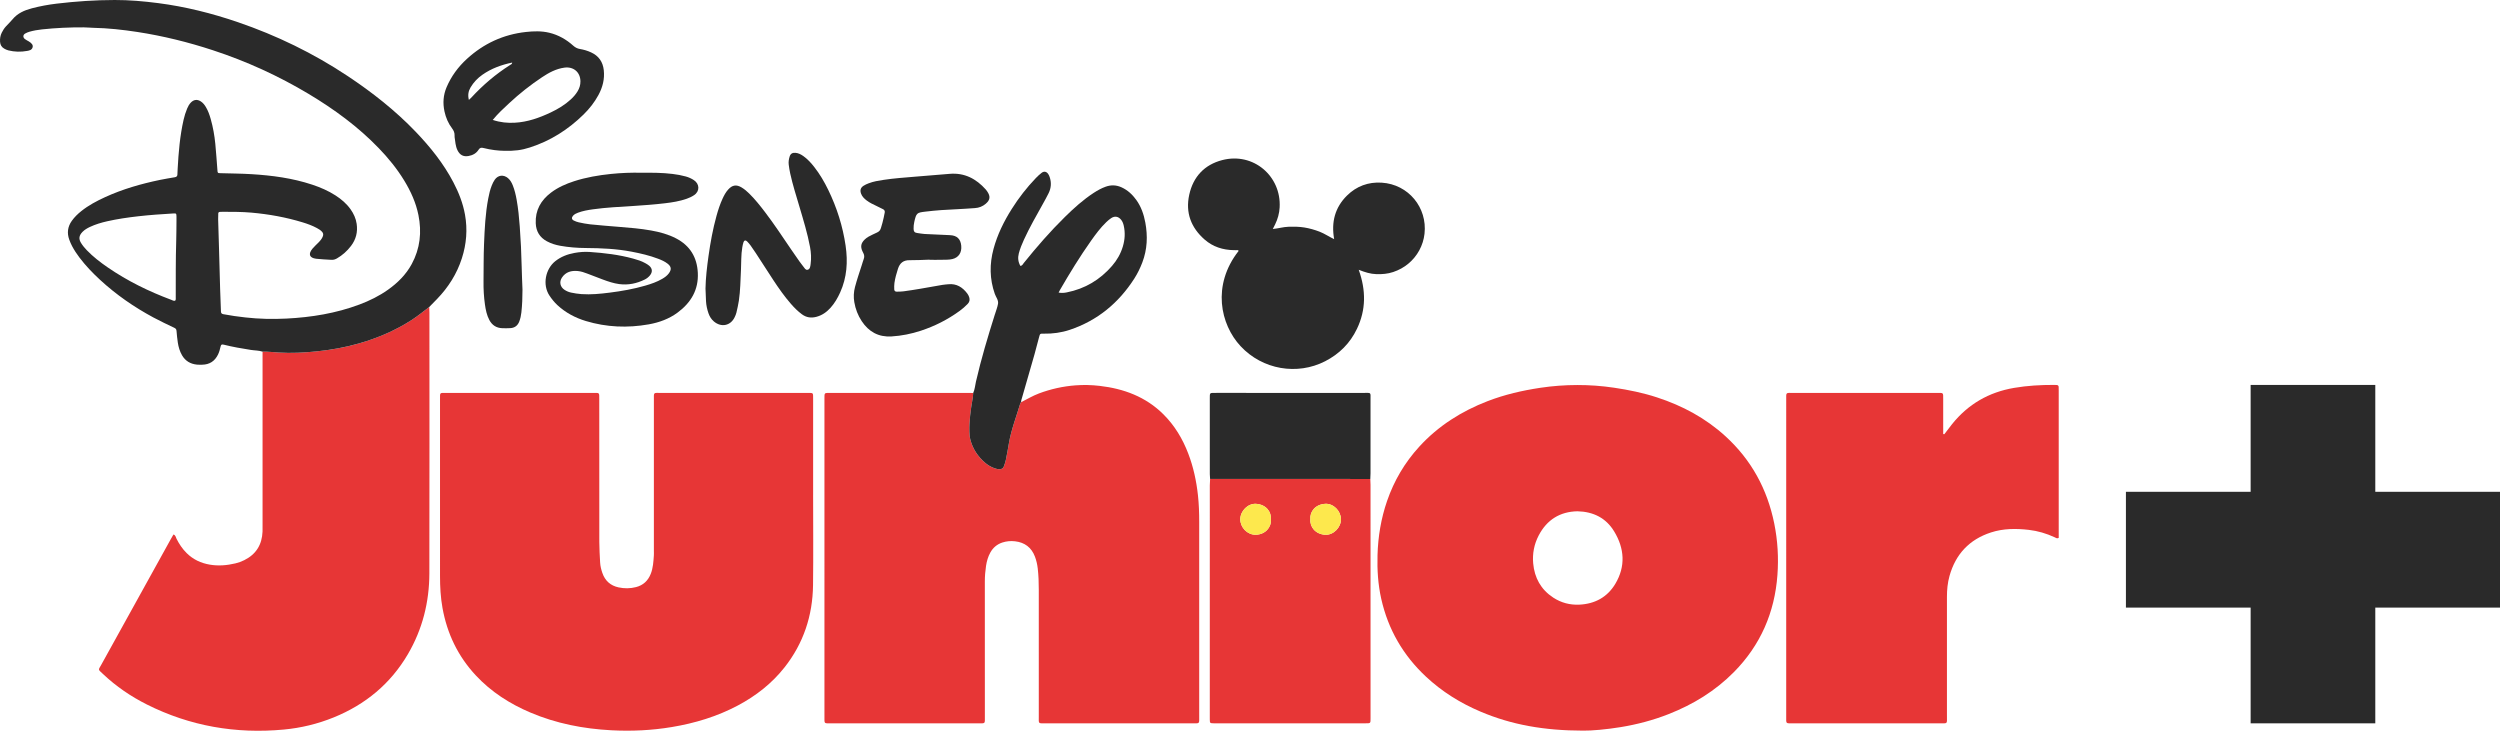<?xml version="1.0" encoding="UTF-8" standalone="no"?>
<!-- Generator: Adobe Illustrator 16.0.0, SVG Export Plug-In . SVG Version: 6.00 Build 0)  -->

<svg
   xmlns:dc="http://purl.org/dc/elements/1.1/"
   xmlns:cc="http://creativecommons.org/ns#"
   xmlns:rdf="http://www.w3.org/1999/02/22-rdf-syntax-ns#"
   xmlns:svg="http://www.w3.org/2000/svg"
   xmlns="http://www.w3.org/2000/svg"
   xmlns:sodipodi="http://sodipodi.sourceforge.net/DTD/sodipodi-0.dtd"
   xmlns:inkscape="http://www.inkscape.org/namespaces/inkscape"
   version="1.1"
   id="Layer_1"
   x="0px"
   y="0px"
   width="892.905"
   height="261"
   viewBox="0 0 892.905 261"
   enable-background="new 0 0 792 300"
   xml:space="preserve"
   inkscape:version="0.91 r13725"
   sodipodi:docname="Disney Junior+ - Dark.svg"><defs
     id="defs41" /><sodipodi:namedview
     pagecolor="#ffffff"
     bordercolor="#666666"
     borderopacity="1"
     objecttolerance="10"
     gridtolerance="10"
     guidetolerance="10"
     inkscape:pageopacity="0"
     inkscape:pageshadow="2"
     inkscape:window-width="1920"
     inkscape:window-height="1017"
     id="namedview39"
     showgrid="false"
     fit-margin-top="0"
     fit-margin-left="0"
     fit-margin-right="0"
     fit-margin-bottom="0"
     inkscape:zoom="0.72727276"
     inkscape:cx="464.39194"
     inkscape:cy="8.9773824"
     inkscape:window-x="-8"
     inkscape:window-y="-8"
     inkscape:window-maximized="1"
     inkscape:current-layer="Layer_1" /><path
     style="clip-rule:evenodd;fill:#e73636;fill-rule:evenodd"
     inkscape:connector-curvature="0"
     id="path5"
     d="m 364.693,143.654 c 2.12,-1.066 4.156,-2.301 6.393,-3.136 4.22,-1.58 8.553,-2.545 13.059,-2.887 2.88,-0.22 5.743,-0.143 8.58,0.184 8.624,0.992 16.457,3.877 22.759,10.122 4.043,4.009 6.903,8.787 8.922,14.078 1.832,4.798 2.901,9.774 3.458,14.879 0.342,3.138 0.446,6.28 0.447,9.428 0.01,23.103 0.009,46.206 9.5e-4,69.31 0,3.083 0.308,2.701 -2.66,2.703 -17.363,0.01 -34.725,0.009 -52.088,9.6e-4 -2.873,-9.6e-4 -2.545,0.328 -2.547,-2.598 -0.009,-15.052 -0.005,-30.104 -0.003,-45.156 0,-2.521 -0.08,-5.034 -0.369,-7.541 -0.17,-1.469 -0.494,-2.898 -1.019,-4.274 -1.244,-3.254 -3.646,-5.044 -7.086,-5.44 -1.546,-0.178 -3.081,-0.048 -4.564,0.444 -1.872,0.622 -3.286,1.814 -4.253,3.542 -0.831,1.488 -1.294,3.099 -1.546,4.764 -0.282,1.867 -0.435,3.746 -0.432,5.644 0.021,16.032 0.014,32.065 0.01,48.097 -9.6e-4,2.812 0.27,2.517 -2.417,2.519 -17.502,0.005 -35.005,0.005 -52.507,0 -2.575,0 -2.37,0.261 -2.37,-2.365 -0.002,-37.735 -9.5e-4,-75.47 -9.5e-4,-113.205 0,-0.49 -0.011,-0.981 0.013,-1.471 0.038,-0.787 0.191,-0.924 1.029,-0.959 0.35,-0.015 0.701,-0.008 1.05,-0.008 16.593,0 33.185,0 49.777,0.002 0.419,0 0.839,0.024 1.258,0.038 0.006,0.842 -0.145,1.663 -0.287,2.492 -0.638,3.722 -1.159,7.458 -1.072,11.25 0.022,0.981 0.092,1.943 0.343,2.906 0.857,3.295 2.647,5.99 5.192,8.198 1.008,0.875 2.149,1.561 3.415,2.018 0.598,0.216 1.199,0.363 1.843,0.35 0.699,-0.013 1.246,-0.268 1.488,-0.939 0.284,-0.786 0.574,-1.58 0.741,-2.396 0.393,-1.916 0.74,-3.841 1.06,-5.769 0.827,-4.991 2.702,-9.684 4.125,-14.505 0.037,-0.122 0.17,-0.214 0.257,-0.321 z" /><path
     style="clip-rule:evenodd;fill:#e73636;fill-rule:evenodd"
     inkscape:connector-curvature="0"
     id="path7"
     d="m 290.416,176.646 c 0,10.782 0.107,21.567 -0.029,32.346 -0.139,10.893 -3.402,20.786 -10.204,29.397 -4.541,5.748 -10.202,10.157 -16.638,13.576 -7.423,3.944 -15.356,6.339 -23.631,7.715 -7.147,1.189 -14.339,1.524 -21.549,1.147 -9.987,-0.52 -19.71,-2.408 -28.957,-6.344 -7.358,-3.129 -13.98,-7.366 -19.468,-13.254 -6.383,-6.849 -10.26,-14.937 -11.906,-24.125 -0.67,-3.732 -0.874,-7.5 -0.876,-11.283 -0.006,-21.076 -0.003,-42.151 -9.5e-4,-63.226 0,-2.498 -0.178,-2.262 2.253,-2.263 17.434,-0.004 34.868,-0.004 52.302,0.002 2.517,0 2.324,-0.273 2.324,2.412 0.002,16.943 -0.011,33.888 0.015,50.832 0.003,2.445 0.166,4.891 0.291,7.335 0.065,1.264 0.375,2.487 0.783,3.683 0.964,2.815 2.888,4.574 5.806,5.197 2.082,0.447 4.166,0.431 6.236,-0.103 2.566,-0.663 4.274,-2.268 5.247,-4.71 0.843,-2.119 0.96,-4.357 1.118,-6.588 0.04,-0.558 0.007,-1.12 0.007,-1.681 0,-17.925 -0.003,-35.848 0.004,-53.772 9.5e-4,-2.951 -0.295,-2.602 2.549,-2.604 17.294,-0.008 34.588,-0.004 51.882,-0.004 0.491,0 0.982,-0.011 1.471,0.011 0.814,0.034 0.93,0.155 0.963,1.018 0.021,0.559 0.009,1.12 0.01,1.68 9.5e-4,11.202 9.5e-4,22.405 9.5e-4,33.607 z" /><path
     style="clip-rule:evenodd;fill:#e73636;fill-rule:evenodd"
     inkscape:connector-curvature="0"
     id="path9"
     d="m 565.442,260.954 c -14.036,-0.017 -25.591,-2.102 -36.633,-6.78 -7.216,-3.057 -13.78,-7.142 -19.518,-12.508 -8.159,-7.627 -13.511,-16.872 -15.96,-27.775 -1.158,-5.147 -1.483,-10.363 -1.333,-15.638 0.185,-6.628 1.26,-13.083 3.42,-19.346 2.494,-7.238 6.309,-13.704 11.48,-19.363 6.795,-7.436 15.066,-12.657 24.405,-16.265 6.095,-2.353 12.411,-3.806 18.87,-4.777 4.375,-0.657 8.767,-0.975 13.165,-0.985 4.4,-0.009 8.791,0.307 13.167,0.961 5.204,0.779 10.328,1.824 15.328,3.46 9.089,2.97 17.356,7.4 24.452,13.884 9.253,8.454 14.929,18.902 17.409,31.15 1.23,6.081 1.591,12.23 1.138,18.385 -0.982,13.404 -6.032,25.046 -15.533,34.672 -6.651,6.739 -14.536,11.556 -23.297,15.007 -5.551,2.187 -11.284,3.702 -17.175,4.665 -5.124,0.835 -10.268,1.292 -13.387,1.251 z m -2.073,-78.346 c -6.175,0.135 -10.869,2.991 -13.817,8.655 -1.624,3.119 -2.269,6.482 -1.957,9.951 0.463,5.149 2.745,9.328 7.146,12.213 2.836,1.86 5.961,2.69 9.348,2.53 5.572,-0.264 10.009,-2.683 12.853,-7.456 3.709,-6.227 3.267,-12.603 -0.41,-18.678 -2.893,-4.781 -7.373,-7.081 -13.164,-7.216 z" /><path
     style="clip-rule:evenodd;fill:#e73636;fill-rule:evenodd"
     inkscape:connector-curvature="0"
     id="path11"
     d="m 153.312,109.642 c 0.021,0.699 0.062,1.397 0.063,2.096 0.003,31.009 0.045,62.02 -0.022,93.028 -0.022,10.261 -2.448,19.968 -7.663,28.871 -6.202,10.59 -15.173,17.995 -26.496,22.592 -5.735,2.329 -11.697,3.774 -17.871,4.346 -17.127,1.586 -33.451,-1.226 -48.861,-8.956 -5.721,-2.871 -10.977,-6.453 -15.639,-10.857 -1.93,-1.823 -1.773,-1.311 -0.605,-3.423 8.255,-14.94 16.528,-29.871 24.796,-44.805 0.304,-0.548 0.623,-1.088 0.936,-1.634 0.773,0.246 0.819,0.966 1.08,1.488 0.946,1.895 2.102,3.63 3.606,5.127 2.31,2.301 5.105,3.61 8.304,4.154 3.091,0.525 6.133,0.262 9.153,-0.454 1.092,-0.258 2.142,-0.648 3.148,-1.147 4.226,-2.094 6.339,-5.542 6.528,-10.214 0.029,-0.699 0.007,-1.4 0.007,-2.1 9.53e-4,-20.719 9.53e-4,-41.439 0.002,-62.16 1.888,-0.048 3.759,0.185 5.638,0.307 4.61,0.298 9.222,0.05 13.805,-0.418 5.068,-0.519 10.082,-1.414 14.993,-2.828 6.687,-1.923 13.018,-4.63 18.876,-8.408 2.174,-1.401 4.148,-3.069 6.22,-4.607 z" /><path
     style="clip-rule:evenodd;fill:#e73636;fill-rule:evenodd"
     inkscape:connector-curvature="0"
     id="path13"
     d="m 694.433,155.085 c 0.931,-1.211 1.84,-2.442 2.799,-3.633 5.731,-7.12 13.105,-11.372 22.133,-12.917 4.717,-0.808 9.442,-1.069 14.204,-1.059 0.348,9.5e-4 0.699,0.008 1.047,0.033 0.404,0.03 0.633,0.274 0.66,0.668 0.029,0.417 0.021,0.839 0.021,1.259 9.5e-4,17.083 -0.003,34.166 9.5e-4,51.248 l 3.3e-4,1.405 c -0.617,0.391 -1.042,-0.008 -1.445,-0.193 -2.947,-1.361 -6.028,-2.284 -9.241,-2.65 -4.546,-0.517 -9.084,-0.521 -13.504,0.918 -7.731,2.513 -12.635,7.746 -14.816,15.542 -0.681,2.436 -0.919,4.941 -0.916,7.476 0.016,14.144 0.014,28.287 0.002,42.429 -0.002,3.095 0.358,2.725 -2.629,2.727 -17.433,0.009 -34.866,0.006 -52.299,0.002 -2.735,0 -2.482,0.266 -2.482,-2.468 -0.003,-37.666 -0.003,-75.334 9.6e-4,-113 0,-2.892 -0.266,-2.534 2.622,-2.536 17.014,-0.008 34.027,-0.006 51.04,-0.002 2.581,0.002 2.406,-0.281 2.407,2.334 0.002,3.431 0.002,6.861 0.002,10.292 l 0,2.062 c 0.13,0.02 0.261,0.041 0.393,0.064 z"
     sodipodi:nodetypes="cccccccsccccccccccccccsccc" /><path
     style="clip-rule:evenodd;fill:#2a2a2a;fill-rule:evenodd"
     inkscape:connector-curvature="0"
     id="path15"
     d="m 153.312,109.642 c -2.072,1.538 -4.046,3.205 -6.22,4.608 -5.858,3.778 -12.189,6.485 -18.876,8.408 -4.911,1.413 -9.925,2.307 -14.993,2.828 -4.584,0.469 -9.195,0.717 -13.805,0.418 -1.879,-0.122 -3.749,-0.355 -5.638,-0.307 -1.343,-0.46 -2.765,-0.398 -4.145,-0.616 -3.25,-0.51 -6.488,-1.066 -9.68,-1.867 -0.785,-0.197 -1.009,-0.067 -1.184,0.718 -0.213,0.959 -0.469,1.898 -0.899,2.785 -1.148,2.367 -3.022,3.599 -5.66,3.638 -0.63,0.01 -1.265,0.035 -1.889,-0.029 -2.3,-0.237 -4.108,-1.283 -5.296,-3.315 -0.825,-1.411 -1.273,-2.952 -1.516,-4.548 -0.21,-1.381 -0.348,-2.775 -0.463,-4.168 -0.046,-0.556 -0.254,-0.859 -0.764,-1.104 -2.521,-1.21 -5.059,-2.393 -7.521,-3.718 -6.87,-3.696 -13.245,-8.11 -18.993,-13.401 -2.682,-2.468 -5.199,-5.094 -7.401,-8.008 -0.973,-1.288 -1.864,-2.628 -2.615,-4.053 -0.39,-0.738 -0.723,-1.512 -1.009,-2.299 -0.877,-2.408 -0.579,-4.672 0.924,-6.767 0.947,-1.319 2.101,-2.436 3.363,-3.445 2.588,-2.067 5.488,-3.606 8.485,-4.981 6.265,-2.872 12.843,-4.756 19.569,-6.157 1.779,-0.371 3.578,-0.651 5.369,-0.964 0.545,-0.095 0.893,-0.343 0.907,-0.949 0.017,-0.699 0.056,-1.398 0.094,-2.097 0.324,-5.872 0.808,-11.723 2.116,-17.475 0.311,-1.366 0.725,-2.698 1.263,-3.992 0.324,-0.782 0.721,-1.517 1.309,-2.134 1.061,-1.112 2.299,-1.266 3.589,-0.43 0.781,0.506 1.333,1.228 1.805,2.016 0.797,1.332 1.305,2.786 1.725,4.268 0.822,2.901 1.351,5.863 1.641,8.86 0.304,3.131 0.511,6.272 0.755,9.408 0.079,1.026 0.085,1.046 1.085,1.077 3.705,0.112 7.415,0.127 11.113,0.353 7.347,0.449 14.62,1.409 21.647,3.742 2.931,0.972 5.754,2.187 8.356,3.868 2.075,1.339 3.932,2.922 5.369,4.953 1.106,1.564 1.885,3.27 2.164,5.179 0.427,2.917 -0.24,5.559 -2.032,7.906 -1.375,1.801 -3.03,3.286 -4.995,4.428 -0.625,0.363 -1.265,0.568 -1.991,0.517 -1.813,-0.127 -3.635,-0.163 -5.437,-0.382 -2.427,-0.297 -2.927,-1.67 -1.341,-3.593 0.665,-0.806 1.469,-1.498 2.199,-2.252 0.634,-0.655 1.224,-1.332 1.538,-2.223 0.213,-0.603 0.109,-1.093 -0.293,-1.55 -0.516,-0.588 -1.174,-0.984 -1.855,-1.352 -1.608,-0.868 -3.317,-1.492 -5.056,-2.024 -5.975,-1.829 -12.085,-2.924 -18.308,-3.481 -3.426,-0.306 -6.848,-0.288 -10.276,-0.3 -0.349,-0.002 -0.7,0.007 -1.047,0.039 -0.309,0.029 -0.525,0.215 -0.54,0.531 -0.032,0.698 -0.062,1.398 -0.043,2.097 0.098,3.565 0.218,7.131 0.318,10.695 0.135,4.754 0.25,9.509 0.392,14.262 0.079,2.655 0.202,5.309 0.292,7.964 0.019,0.563 0.206,0.863 0.82,0.982 2.612,0.508 5.246,0.862 7.886,1.159 4.88,0.549 9.779,0.658 14.675,0.41 8.916,-0.453 17.661,-1.865 26.063,-5.011 3.617,-1.353 7.063,-3.05 10.221,-5.29 3.468,-2.46 6.43,-5.403 8.475,-9.172 2.999,-5.529 3.623,-11.4 2.393,-17.507 -0.895,-4.442 -2.747,-8.507 -5.095,-12.352 -2.565,-4.2 -5.653,-7.992 -9.068,-11.529 C 127.89,45.257 119.385,39.027 110.282,33.576 99.441,27.082 88.014,21.871 76.001,17.932 67.209,15.049 58.258,12.835 49.117,11.426 43.861,10.617 38.575,10.034 33.247,9.931 32.13,9.91 31.015,9.777 29.898,9.772 c -4.97,-0.03 -9.929,0.195 -14.872,0.722 -1.533,0.164 -3.05,0.422 -4.531,0.848 -0.532,0.152 -1.058,0.376 -1.534,0.655 -0.767,0.45 -0.82,1.346 -0.106,1.921 0.429,0.346 0.948,0.581 1.427,0.867 1.122,0.671 1.583,1.348 1.366,2.111 -0.279,0.981 -1.138,1.146 -1.978,1.296 C 7.436,18.595 5.207,18.537 3.004,18.002 2.471,17.873 1.954,17.617 1.472,17.344 0.556,16.821 0.093,15.996 0.019,14.941 -0.062,13.798 0.111,12.709 0.62,11.68 1.026,10.861 1.514,10.091 2.129,9.416 2.884,8.588 3.717,7.828 4.424,6.964 6.248,4.738 8.711,3.666 11.396,2.961 14.31,2.197 17.272,1.654 20.258,1.297 27.139,0.476 34.047,0.012 40.981,1.20695e-4 46.168,-0.008 51.318,0.443 56.458,1.106 c 9.75,1.257 19.23,3.637 28.516,6.816 13.834,4.737 26.901,11.079 39.082,19.16 8.823,5.854 17.14,12.372 24.483,20.053 5.197,5.435 9.868,11.263 13.38,17.953 1.926,3.672 3.433,7.498 4.166,11.602 0.943,5.278 0.517,10.457 -1.112,15.54 -1.783,5.565 -4.829,10.374 -8.877,14.565 -0.923,0.953 -1.856,1.898 -2.783,2.846 z m -90.757,-2.241 c 0.307,-0.355 0.212,-0.788 0.213,-1.193 0.021,-6.71 -0.041,-13.421 0.169,-20.13 0.074,-2.375 0.067,-4.753 0.093,-7.129 0.007,-0.558 0.015,-1.119 0,-1.678 -0.027,-1.014 -0.124,-1.091 -1.068,-1.035 -4.184,0.248 -8.364,0.532 -12.531,1.003 -3.752,0.424 -7.486,0.962 -11.167,1.796 -2.111,0.479 -4.191,1.099 -6.16,2.026 -0.953,0.45 -1.86,0.976 -2.608,1.728 -1.358,1.367 -1.41,2.582 -0.569,3.955 0.587,0.961 1.298,1.816 2.076,2.625 2.239,2.333 4.788,4.289 7.441,6.116 7.061,4.86 14.698,8.601 22.714,11.594 0.442,0.166 0.87,0.478 1.396,0.323 z" /><path
     style="clip-rule:evenodd;fill:#e73636;fill-rule:evenodd"
     inkscape:connector-curvature="0"
     id="path17"
     d="m 489.421,171.07 c 0.028,0.698 0.081,1.394 0.081,2.092 0.005,27.57 0.005,55.139 0.005,82.707 0,0.211 -0.002,0.419 0,0.63 0.014,1.864 0.037,1.841 -1.845,1.841 -17.913,-0.003 -35.826,-0.002 -53.74,-0.002 -0.139,0 -0.28,0.003 -0.419,0 -1.371,-0.032 -1.382,-0.041 -1.411,-1.436 -0.01,-0.42 -0.002,-0.84 -0.002,-1.26 -9.6e-4,-27.43 -9.6e-4,-54.859 0.004,-82.288 0,-0.766 0.069,-1.531 0.104,-2.298 1.117,0.002 2.236,0.008 3.354,0.009 17.956,0.002 35.914,0.003 53.87,0.005 z m -21.4,14.372 c -0.274,2.795 1.857,5.359 5.288,5.557 2.95,0.171 5.698,-2.659 5.634,-5.603 -0.065,-2.925 -2.674,-5.594 -5.575,-5.451 -3.562,0.174 -5.604,2.798 -5.347,5.497 z m -14.114,0.132 c 0.272,-2.734 -1.666,-5.348 -5.226,-5.621 -2.944,-0.227 -5.701,2.529 -5.697,5.523 0.006,2.918 2.518,5.564 5.497,5.515 3.414,-0.057 5.673,-2.689 5.426,-5.417 z" /><path
     style="clip-rule:evenodd;fill:#2a2a2a;fill-rule:evenodd"
     inkscape:connector-curvature="0"
     id="path19"
     d="m 485.28,96.351 c 2.628,7.345 2.629,14.281 -0.612,21.065 -2.467,5.167 -6.312,9.01 -11.4,11.616 -9.909,5.075 -22.337,3.046 -30.201,-5.418 -7.158,-7.702 -10.336,-21.69 -0.67,-34.005 -0.193,-0.431 -0.59,-0.22 -0.896,-0.258 -0.275,-0.035 -0.558,-0.004 -0.838,-0.009 -3.911,-0.068 -7.47,-1.194 -10.427,-3.788 -4.863,-4.265 -6.885,-9.621 -5.485,-16.004 1.414,-6.448 5.441,-10.728 11.793,-12.376 11.127,-2.89 21.131,5.752 20.497,16.917 -0.119,2.108 -0.677,4.136 -1.612,6.043 -0.244,0.498 -0.497,0.992 -0.831,1.652 1.991,-0.184 3.776,-0.748 5.639,-0.8 1.897,-0.051 3.78,-0.041 5.648,0.263 1.867,0.304 3.678,0.826 5.448,1.51 1.755,0.679 3.301,1.764 5.178,2.656 -1.086,-6.084 0.283,-11.315 4.577,-15.562 3.408,-3.371 7.633,-4.918 12.41,-4.615 9.604,0.609 16.328,8.954 15.287,18.231 -0.234,2.099 -0.863,4.1 -1.884,5.968 -0.985,1.805 -2.275,3.361 -3.837,4.681 -1.619,1.369 -3.456,2.361 -5.471,3.038 -1.955,0.659 -3.961,0.812 -6.004,0.754 -2.097,-0.06 -4.074,-0.67 -6.309,-1.559 z" /><path
     style="clip-rule:evenodd;fill:#2a2a2a;fill-rule:evenodd"
     inkscape:connector-curvature="0"
     id="path21"
     d="m 364.693,143.654 c -0.088,0.107 -0.22,0.199 -0.256,0.32 -1.422,4.821 -3.298,9.513 -4.125,14.505 -0.32,1.927 -0.668,3.853 -1.06,5.769 -0.168,0.815 -0.457,1.609 -0.741,2.396 -0.242,0.671 -0.788,0.926 -1.488,0.939 -0.644,0.013 -1.246,-0.134 -1.843,-0.35 -1.266,-0.457 -2.407,-1.143 -3.415,-2.018 -2.545,-2.207 -4.334,-4.903 -5.192,-8.198 -0.251,-0.963 -0.321,-1.925 -0.343,-2.906 -0.087,-3.792 0.435,-7.527 1.072,-11.25 0.141,-0.829 0.293,-1.65 0.287,-2.492 0.594,-1.286 0.671,-2.697 0.982,-4.051 1.859,-8.112 4.257,-16.073 6.755,-24.006 0.021,-0.066 0.052,-0.13 0.072,-0.196 0.364,-1.205 0.849,-2.388 1.057,-3.619 0.219,-1.302 -0.733,-2.356 -1.144,-3.522 -1.877,-5.327 -1.918,-10.679 -0.458,-16.089 1.379,-5.113 3.691,-9.798 6.505,-14.254 2.509,-3.975 5.377,-7.675 8.637,-11.063 0.628,-0.654 1.302,-1.274 2.02,-1.83 0.85,-0.66 1.733,-0.496 2.348,0.386 0.235,0.337 0.411,0.733 0.543,1.126 0.656,1.947 0.536,3.867 -0.363,5.707 -0.644,1.317 -1.361,2.601 -2.076,3.883 -2.347,4.212 -4.755,8.395 -6.765,12.786 -0.726,1.587 -1.388,3.203 -1.829,4.903 -0.409,1.573 -0.231,3.038 0.56,4.44 0.691,-0.052 0.903,-0.641 1.24,-1.06 4.611,-5.725 9.428,-11.267 14.673,-16.421 3.195,-3.14 6.517,-6.142 10.285,-8.602 1.348,-0.879 2.745,-1.656 4.272,-2.204 1.95,-0.7 3.835,-0.616 5.705,0.243 2.158,0.99 3.832,2.554 5.206,4.45 1.757,2.426 2.708,5.191 3.249,8.108 0.899,4.841 0.702,9.603 -1.066,14.245 -0.774,2.032 -1.72,3.98 -2.894,5.809 -5.597,8.708 -13.161,14.96 -23.032,18.27 -3.004,1.007 -6.121,1.425 -9.293,1.365 -1.32,-0.025 -1.322,-0.029 -1.664,1.258 -0.538,2.026 -1.046,4.062 -1.619,6.078 -1.469,5.178 -2.959,10.348 -4.459,15.516 -0.155,0.54 -0.353,1.062 -0.341,1.632 z m 13.405,-39.155 c 1.127,0.21 2.029,0.108 2.919,-0.07 6.484,-1.286 11.856,-4.486 16.168,-9.469 1.759,-2.032 3.081,-4.324 3.854,-6.917 0.734,-2.465 0.887,-4.945 0.316,-7.464 -0.173,-0.762 -0.438,-1.478 -0.933,-2.086 -0.967,-1.191 -2.235,-1.436 -3.515,-0.61 -0.641,0.414 -1.229,0.927 -1.781,1.457 -2.08,1.999 -3.789,4.31 -5.448,6.653 -4.006,5.66 -7.623,11.567 -11.093,17.567 -0.135,0.233 -0.25,0.478 -0.487,0.94 z" /><path
     style="clip-rule:evenodd;fill:#2a2a2a;fill-rule:evenodd"
     inkscape:connector-curvature="0"
     id="path23"
     d="m 229.079,61.702 c 3.881,-0.039 7.518,-0.021 11.139,0.423 1.599,0.197 3.183,0.476 4.735,0.908 1.014,0.282 1.97,0.714 2.857,1.29 2.062,1.341 2.212,3.967 0.088,5.381 -0.823,0.549 -1.702,0.956 -2.63,1.282 -2.526,0.887 -5.156,1.303 -7.793,1.614 -3.749,0.444 -7.514,0.727 -11.284,0.966 -4.813,0.306 -9.637,0.525 -14.422,1.193 -1.804,0.252 -3.592,0.56 -5.308,1.198 -0.663,0.246 -1.288,0.54 -1.774,1.076 -0.597,0.658 -0.537,1.34 0.227,1.721 0.558,0.278 1.155,0.519 1.762,0.648 1.368,0.29 2.743,0.581 4.131,0.722 3.409,0.346 6.825,0.625 10.241,0.896 3.836,0.305 7.671,0.612 11.462,1.292 3.106,0.558 6.137,1.357 8.963,2.831 4.991,2.601 7.493,6.759 7.762,12.311 0.293,6.064 -2.449,10.633 -7.173,14.149 -3.092,2.3 -6.651,3.59 -10.403,4.253 -7.55,1.332 -15.045,1.03 -22.41,-1.196 -3.794,-1.147 -7.24,-2.967 -10.169,-5.685 -1.083,-1.005 -1.996,-2.147 -2.818,-3.373 -2.634,-3.931 -1.402,-9.572 2.056,-12.315 2.031,-1.61 4.36,-2.492 6.867,-2.948 1.791,-0.327 3.6,-0.471 5.429,-0.346 5.242,0.358 10.444,0.973 15.526,2.37 1.484,0.408 2.958,0.856 4.31,1.617 0.486,0.274 0.984,0.551 1.404,0.911 1.194,1.024 1.27,2.28 0.255,3.502 -0.498,0.6 -1.112,1.085 -1.8,1.429 -2.884,1.444 -5.937,2.071 -9.152,1.643 -2.019,-0.27 -3.947,-0.923 -5.85,-1.629 -1.835,-0.68 -3.664,-1.378 -5.486,-2.094 -1.113,-0.437 -2.255,-0.818 -3.433,-0.936 -2.287,-0.229 -4.34,0.306 -5.692,2.353 -1.032,1.565 -0.615,3.358 0.96,4.377 0.709,0.459 1.49,0.794 2.314,0.965 1.231,0.255 2.468,0.46 3.733,0.546 3.373,0.23 6.712,-0.104 10.043,-0.527 4.303,-0.546 8.575,-1.293 12.747,-2.508 2.081,-0.607 4.131,-1.307 6.021,-2.409 0.916,-0.535 1.766,-1.138 2.395,-2.005 0.995,-1.373 0.859,-2.393 -0.481,-3.434 -1.005,-0.78 -2.16,-1.289 -3.338,-1.738 -3.083,-1.177 -6.283,-1.917 -9.516,-2.536 -5.382,-1.031 -10.826,-1.27 -16.289,-1.305 -3.081,-0.02 -6.148,-0.255 -9.185,-0.799 -1.662,-0.297 -3.256,-0.791 -4.753,-1.595 -2.576,-1.382 -3.873,-3.543 -4,-6.438 -0.203,-4.667 1.834,-8.222 5.472,-10.969 2.488,-1.878 5.307,-3.114 8.246,-4.063 4.276,-1.382 8.684,-2.131 13.148,-2.593 3.694,-0.382 7.397,-0.504 10.868,-0.43 z" /><path
     style="clip-rule:evenodd;fill:#2a2a2a;fill-rule:evenodd"
     inkscape:connector-curvature="0"
     id="path25"
     d="m 489.421,171.07 c -17.957,-0.002 -35.915,-0.003 -53.87,-0.005 -1.118,-9.6e-4 -2.237,-0.007 -3.354,-0.009 -0.033,-0.555 -0.095,-1.111 -0.097,-1.668 -0.007,-9.018 -0.004,-18.035 -0.004,-27.053 0,-0.349 -0.011,-0.7 0.009,-1.048 0.039,-0.792 0.175,-0.922 1.025,-0.951 0.488,-0.018 0.979,-0.005 1.468,-0.005 17.475,0 34.952,-0.004 52.429,0.003 2.822,0.002 2.469,-0.313 2.473,2.43 0.012,8.738 0.006,17.477 9.5e-4,26.215 0,0.697 -0.051,1.395 -0.079,2.091 z" /><path
     style="clip-rule:evenodd;fill:#2a2a2a;fill-rule:evenodd"
     inkscape:connector-curvature="0"
     id="path27"
     d="m 251.973,103.15 c 0.072,-3.928 0.538,-7.818 1.078,-11.696 0.675,-4.85 1.557,-9.664 2.864,-14.39 0.578,-2.091 1.256,-4.149 2.161,-6.122 0.525,-1.147 1.122,-2.257 1.968,-3.209 1.484,-1.67 2.945,-1.914 4.835,-0.779 1.024,0.615 1.925,1.393 2.772,2.233 2.044,2.024 3.828,4.269 5.569,6.551 3.311,4.342 6.307,8.904 9.383,13.412 0.985,1.445 1.984,2.88 2.991,4.311 0.402,0.572 0.824,1.131 1.27,1.671 0.435,0.525 0.833,1.39 1.553,1.226 0.937,-0.213 0.997,-1.247 1.106,-2.062 0.273,-2.026 0.17,-4.05 -0.207,-6.058 -0.915,-4.887 -2.378,-9.632 -3.782,-14.391 -1.167,-3.954 -2.43,-7.883 -3.31,-11.915 -0.223,-1.024 -0.394,-2.061 -0.523,-3.1 -0.124,-0.983 0.02,-1.961 0.315,-2.901 0.327,-1.04 0.98,-1.439 2.079,-1.352 1.085,0.086 2.005,0.579 2.868,1.195 1.496,1.066 2.716,2.413 3.843,3.85 1.995,2.544 3.615,5.324 5.023,8.221 3.076,6.33 5.179,12.971 6.193,19.944 0.83,5.716 0.465,11.296 -1.943,16.638 -0.896,1.99 -1.978,3.863 -3.442,5.488 -1.383,1.533 -3.01,2.699 -5.048,3.237 -1.872,0.494 -3.58,0.27 -5.169,-0.899 -1.478,-1.086 -2.752,-2.374 -3.951,-3.746 -2.351,-2.695 -4.393,-5.623 -6.358,-8.602 -2.081,-3.152 -4.106,-6.341 -6.167,-9.507 -0.611,-0.938 -1.241,-1.864 -1.899,-2.768 -0.369,-0.507 -0.789,-0.984 -1.231,-1.429 -0.505,-0.505 -1.049,-0.38 -1.276,0.307 -0.196,0.593 -0.319,1.213 -0.426,1.83 -0.466,2.701 -0.338,5.44 -0.476,8.162 -0.183,3.629 -0.21,7.271 -0.743,10.874 -0.215,1.448 -0.556,2.88 -0.888,4.309 -0.125,0.538 -0.361,1.058 -0.597,1.564 -1.45,3.103 -4.793,3.797 -7.445,1.557 -0.938,-0.792 -1.543,-1.81 -1.938,-2.947 -0.483,-1.391 -0.789,-2.83 -0.871,-4.304 -0.08,-1.468 -0.12,-2.935 -0.178,-4.403 z" /><path
     style="clip-rule:evenodd;fill:#2a2a2a;fill-rule:evenodd"
     inkscape:connector-curvature="0"
     id="path29"
     d="m 331.996,92.738 c -2.378,0.073 -4.757,0.225 -7.133,0.195 -2.231,-0.028 -3.485,1.021 -4.147,3.074 -0.538,1.669 -1.016,3.348 -1.261,5.083 -0.107,0.755 -0.088,1.535 -0.061,2.302 0.016,0.472 0.347,0.78 0.825,0.777 0.839,-0.004 1.684,-0.007 2.512,-0.118 1.94,-0.261 3.876,-0.566 5.808,-0.892 2.689,-0.454 5.37,-0.952 8.06,-1.409 0.689,-0.118 1.391,-0.152 2.087,-0.225 2.964,-0.308 5.108,1.079 6.81,3.334 0.29,0.383 0.514,0.841 0.664,1.298 0.278,0.851 0.16,1.645 -0.491,2.333 -0.918,0.971 -1.926,1.833 -3.005,2.615 -4.222,3.066 -8.824,5.39 -13.777,7.02 -3.402,1.121 -6.886,1.822 -10.47,2.038 -4.639,0.279 -8.114,-1.649 -10.639,-5.456 -1.373,-2.07 -2.238,-4.354 -2.654,-6.79 -0.308,-1.805 -0.229,-3.603 0.249,-5.408 0.698,-2.64 1.584,-5.216 2.418,-7.81 0.235,-0.731 0.435,-1.476 0.704,-2.195 0.265,-0.703 0.227,-1.363 -0.1,-2.023 -0.124,-0.251 -0.256,-0.497 -0.372,-0.752 -0.751,-1.648 -0.521,-2.872 0.8,-4.163 0.814,-0.794 1.814,-1.308 2.832,-1.777 2.874,-1.328 2.609,-0.971 3.519,-4.189 0.342,-1.208 0.571,-2.448 0.818,-3.681 0.106,-0.531 -0.097,-0.956 -0.612,-1.207 -0.755,-0.367 -1.501,-0.751 -2.256,-1.115 -1.259,-0.61 -2.542,-1.178 -3.653,-2.049 -0.834,-0.655 -1.579,-1.379 -1.944,-2.418 -0.404,-1.15 -0.17,-2.066 0.853,-2.749 0.575,-0.382 1.229,-0.661 1.877,-0.913 1.707,-0.66 3.505,-0.947 5.304,-1.221 3.738,-0.571 7.509,-0.818 11.272,-1.144 4.111,-0.355 8.227,-0.66 12.338,-1.012 5.332,-0.456 9.494,1.759 12.945,5.622 0.185,0.208 0.344,0.441 0.499,0.675 1.194,1.779 1.06,3.021 -0.564,4.403 -1.092,0.928 -2.383,1.44 -3.83,1.529 -2.094,0.128 -4.185,0.313 -6.279,0.395 -3.846,0.152 -7.682,0.416 -11.501,0.877 -2.956,0.355 -3.18,0.478 -3.892,3.681 -0.18,0.812 -0.275,1.665 -0.245,2.493 0.032,0.865 0.297,1.315 1.208,1.439 0.9,0.122 1.796,0.313 2.7,0.363 2.861,0.159 5.726,0.267 8.589,0.395 0.21,0.009 0.419,0.025 0.629,0.036 2.386,0.13 3.676,1.383 3.895,3.784 0.223,2.457 -0.929,4.192 -3.157,4.74 -1.235,0.304 -2.504,0.22 -3.759,0.261 -1.469,0.049 -2.939,0.011 -4.41,0.011 -9.5e-4,-0.018 -0.002,-0.037 -0.003,-0.055 z" /><path
     style="clip-rule:evenodd;fill:#2a2a2a;fill-rule:evenodd"
     inkscape:connector-curvature="0"
     id="path31"
     d="m 180.012,53.861 c -1.95,-0.02 -4.659,-0.311 -7.314,-0.993 -0.752,-0.193 -1.288,-0.163 -1.756,0.587 -0.824,1.319 -2.112,2.008 -3.625,2.271 -1.828,0.317 -3.09,-0.367 -3.921,-2.059 -0.728,-1.482 -0.78,-3.106 -1.028,-4.69 -0.032,-0.206 -0.021,-0.419 -0.014,-0.63 0.028,-0.947 -0.306,-1.722 -0.889,-2.489 -1.37,-1.803 -2.246,-3.849 -2.72,-6.076 -0.629,-2.961 -0.434,-5.822 0.759,-8.629 1.672,-3.935 4.153,-7.284 7.29,-10.148 5.971,-5.453 12.985,-8.694 21.023,-9.579 2.774,-0.306 5.584,-0.398 8.353,0.268 3.277,0.789 6.106,2.409 8.587,4.637 0.712,0.639 1.468,1.023 2.378,1.172 1.388,0.23 2.721,0.628 3.999,1.219 2.714,1.252 4.187,3.365 4.515,6.335 0.352,3.18 -0.403,6.103 -1.904,8.878 -1.411,2.608 -3.231,4.919 -5.336,6.981 -5.479,5.368 -11.803,9.393 -19.136,11.752 -2.985,0.962 -5.454,1.295 -9.26,1.193 z m -4.025,-11.027 c 2.752,0.919 5.321,1.136 7.89,0.998 4.537,-0.241 8.752,-1.74 12.822,-3.667 2.604,-1.233 5.054,-2.708 7.187,-4.672 0.933,-0.859 1.756,-1.805 2.412,-2.889 0.665,-1.099 1.032,-2.28 1.012,-3.583 -0.05,-3.233 -2.466,-5.3 -5.703,-4.865 -2.997,0.402 -5.578,1.811 -8.028,3.442 -4.141,2.757 -8.041,5.834 -11.682,9.228 -1.991,1.854 -4.006,3.684 -5.91,6.008 z m -8.522,-7.148 c 0.455,-0.428 0.668,-0.605 0.854,-0.807 4.138,-4.486 8.743,-8.415 13.903,-11.687 0.304,-0.193 0.714,-0.313 0.706,-0.844 -3.829,0.795 -7.408,2.099 -10.604,4.331 -1.736,1.213 -3.18,2.713 -4.259,4.55 -0.764,1.303 -1.046,2.669 -0.6,4.458 z" /><path
     style="clip-rule:evenodd;fill:#2a2a2a;fill-rule:evenodd"
     inkscape:connector-curvature="0"
     id="path33"
     d="m 186.613,103.452 c 0.004,2.73 -0.099,5.45 -0.399,8.164 -0.124,1.119 -0.355,2.205 -0.766,3.253 -0.568,1.444 -1.637,2.242 -3.182,2.329 -0.976,0.056 -1.959,0.06 -2.935,0.018 -2.057,-0.09 -3.565,-1.072 -4.541,-2.889 -0.944,-1.756 -1.318,-3.675 -1.592,-5.616 -0.381,-2.702 -0.536,-5.422 -0.501,-8.153 0.055,-4.474 0.002,-8.952 0.184,-13.42 0.222,-5.44 0.474,-10.887 1.504,-16.259 0.303,-1.581 0.658,-3.148 1.261,-4.642 0.285,-0.708 0.619,-1.417 1.052,-2.041 1.177,-1.694 3.156,-1.909 4.741,-0.571 0.824,0.697 1.326,1.621 1.716,2.599 0.653,1.628 1.048,3.328 1.359,5.05 0.572,3.167 0.883,6.368 1.121,9.572 0.355,4.807 0.591,9.622 0.69,14.443 0.055,2.724 0.19,5.444 0.289,8.164 z" /><path
     style="clip-rule:evenodd;fill:#fde84d;fill-rule:evenodd"
     inkscape:connector-curvature="0"
     id="path35"
     d="m 468.021,185.442 c -0.258,-2.699 1.785,-5.323 5.347,-5.497 2.901,-0.143 5.51,2.526 5.575,5.451 0.064,2.944 -2.685,5.774 -5.634,5.603 -3.429,-0.198 -5.562,-2.762 -5.288,-5.557 z" /><path
     style="clip-rule:evenodd;fill:#fde84d;fill-rule:evenodd"
     inkscape:connector-curvature="0"
     id="path37"
     d="m 453.907,185.575 c 0.248,2.729 -2.011,5.36 -5.426,5.417 -2.979,0.049 -5.491,-2.597 -5.497,-5.515 -0.005,-2.994 2.753,-5.75 5.697,-5.523 3.56,0.274 5.497,2.887 5.226,5.621 z" /><path
     inkscape:connector-curvature="0"
     d="m 759.301,175.652 44.541,0 0,-38.176 44.522,0 0,38.176 44.541,0 0,41.359 -44.541,0 0,41.339 -44.522,0 0,-41.339 -44.544,0 0,-41.354 z"
     id="path58"
     style="fill:#2a2a2a;fill-opacity:1;fill-rule:nonzero" /></svg>